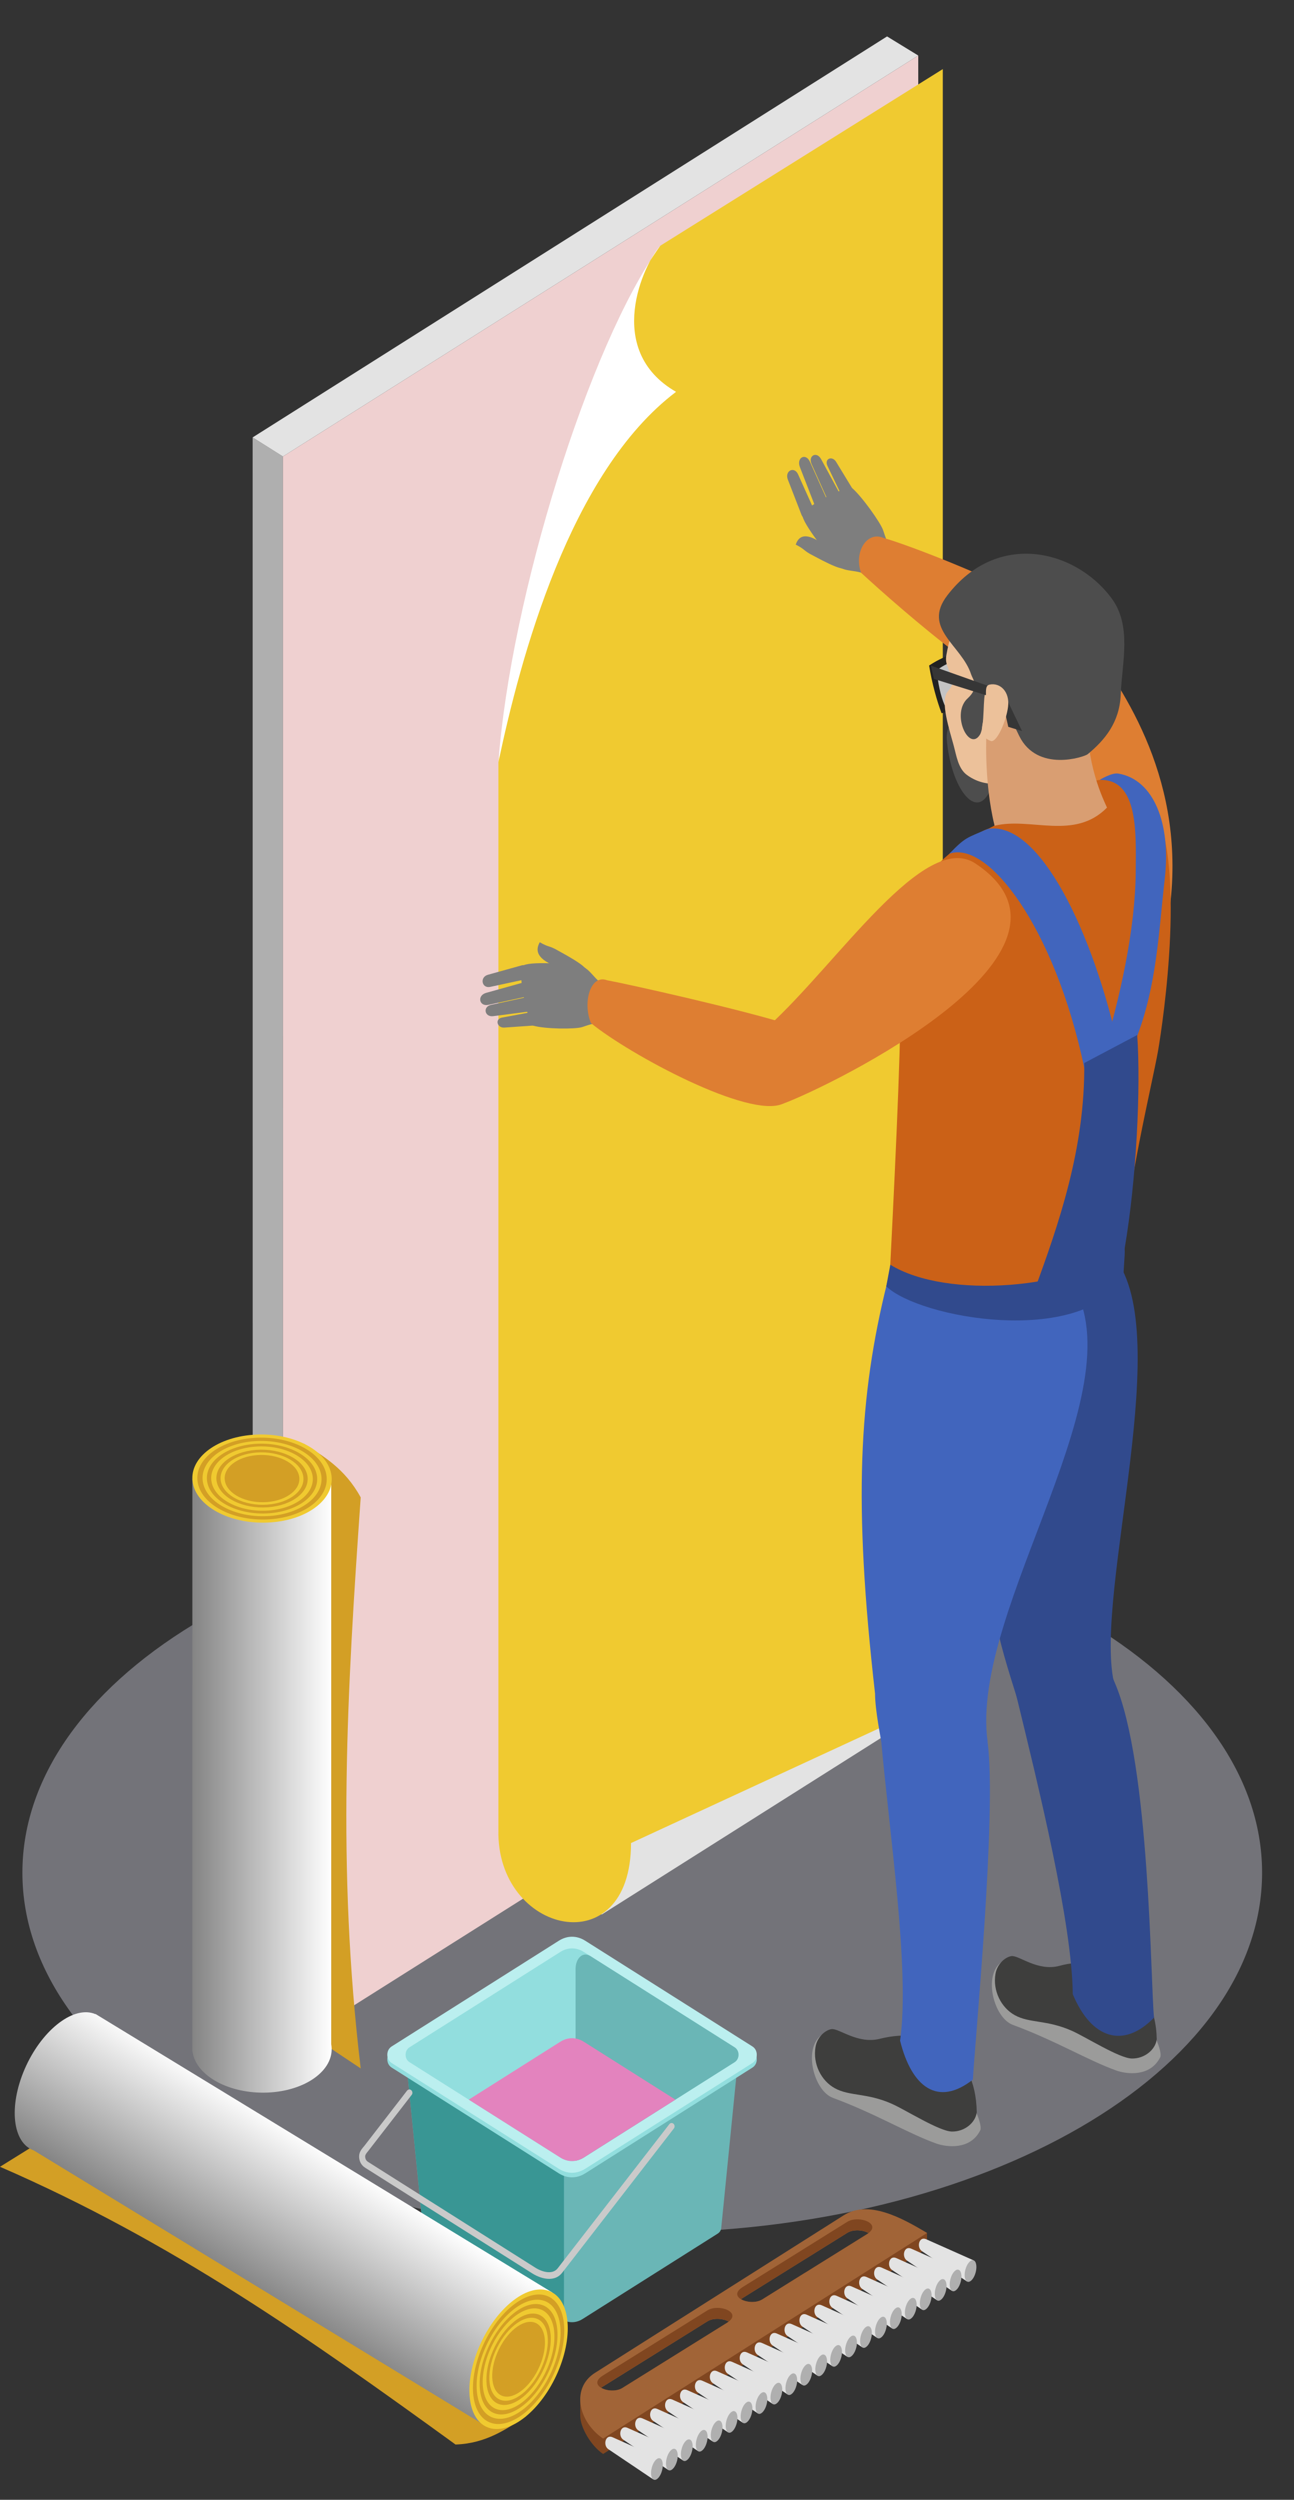 <svg width="29" height="56" viewBox="0 0 29 56" fill="none" xmlns="http://www.w3.org/2000/svg">
<rect x="0" y="0" width="29" height="56" fill="#333333" stroke="none"/>
<path opacity="0.4" fill-rule="evenodd" clip-rule="evenodd" d="M14.394 33.888C22.064 33.888 28.285 37.499 28.285 41.952C28.285 46.404 22.064 50.015 14.394 50.015C6.723 50.015 0.502 46.404 0.502 41.952C0.502 37.499 6.723 33.888 14.394 33.888Z" fill="#D2D2E1"/>
<path fill-rule="evenodd" clip-rule="evenodd" d="M6.342 45.928V10.226L5.662 9.799L5.664 45.499L6.342 45.928Z" fill="#AFAFAF"/>
<path fill-rule="evenodd" clip-rule="evenodd" d="M20.579 1.244L6.341 10.226L6.342 45.928L20.583 36.944L20.579 1.244Z" fill="#EFD0D0"/>
<path fill-rule="evenodd" clip-rule="evenodd" d="M20.579 1.244L6.341 10.226L5.662 9.799L19.88 0.816L20.579 1.244Z" fill="#E3E3E3"/>
<path fill-rule="evenodd" clip-rule="evenodd" d="M13.486 42.889L21.311 37.943L11.96 41.359L13.486 42.889Z" fill="#E3E3E3"/>
<path fill-rule="evenodd" clip-rule="evenodd" d="M21.129 1.548L14.798 5.505C13.556 7.03 11.401 15.221 11.17 17.023V40.99C11.114 43.322 14.142 44.033 14.142 41.288L21.129 38.058V1.548Z" fill="#F0CA30"/>
<path fill-rule="evenodd" clip-rule="evenodd" d="M20.26 12.354C20.442 12.459 20.003 13.228 19.72 13.074C19.3 12.688 19.011 12.862 18.797 12.689C18.7 12.616 18.053 11.829 17.987 11.571C17.887 11.424 18.92 10.885 19.094 10.931C19.318 11.122 19.735 11.712 19.79 11.874C19.922 12.261 19.849 12.114 20.26 12.354Z" fill="#7E7E7E"/>
<path fill-rule="evenodd" clip-rule="evenodd" d="M18.849 11.073L18.545 10.439C18.467 10.278 18.648 10.198 18.74 10.349L19.095 10.932C19.183 11.077 18.93 11.241 18.849 11.073Z" fill="#7E7E7E"/>
<path fill-rule="evenodd" clip-rule="evenodd" d="M18.729 11.23C18.655 11.27 18.566 11.236 18.53 11.156L18.19 10.399C18.103 10.207 18.303 10.102 18.402 10.286L18.796 11.013C18.837 11.09 18.802 11.191 18.729 11.23Z" fill="#7E7E7E"/>
<path fill-rule="evenodd" clip-rule="evenodd" d="M18.463 11.406C18.389 11.442 18.294 11.408 18.259 11.319L17.927 10.465C17.843 10.25 18.058 10.137 18.152 10.346L18.525 11.175C18.564 11.263 18.536 11.367 18.463 11.406Z" fill="#7E7E7E"/>
<path fill-rule="evenodd" clip-rule="evenodd" d="M17.961 11.529L17.657 10.745C17.58 10.548 17.8 10.436 17.886 10.627L18.227 11.385C18.315 11.582 18.035 11.719 17.961 11.529Z" fill="#7E7E7E"/>
<path fill-rule="evenodd" clip-rule="evenodd" d="M19.261 12.699C19.151 12.774 18.939 12.775 18.731 12.694C18.523 12.613 18.303 12.486 18.221 12.445C18.007 12.338 18.047 12.308 17.833 12.2C17.882 12.063 17.99 11.901 18.354 12.127C18.444 12.133 18.483 12.07 18.74 12.269C19.274 11.944 19.48 12.563 19.261 12.699Z" fill="#7E7E7E"/>
<path fill-rule="evenodd" clip-rule="evenodd" d="M14.798 5.505C13.2 7.721 11.441 13.403 11.17 17.075C11.662 14.746 12.766 10.581 15.151 8.778C13.521 7.84 14.429 5.905 14.798 5.505Z" fill="white"/>
<path fill-rule="evenodd" clip-rule="evenodd" d="M22.433 43.962C22.032 44.272 22.276 45.204 22.699 45.361C23.661 45.716 24.385 46.158 25.019 46.384C25.244 46.464 25.779 46.537 26.005 46.081C26.061 45.905 25.708 45.257 25.708 45.257C24.578 45.391 22.933 43.66 22.433 43.962Z" fill="#9B9B9A"/>
<path fill-rule="evenodd" clip-rule="evenodd" d="M23.75 44.037C23.253 44.174 22.83 43.792 22.664 43.821C22.532 43.842 22.348 43.992 22.31 44.218C22.245 44.597 22.437 44.977 22.746 45.146C23.077 45.327 23.456 45.244 24.017 45.492C24.327 45.628 25.082 46.11 25.367 46.115C25.653 46.119 25.896 45.915 25.924 45.683C25.902 44.279 24.703 43.773 23.75 44.037Z" fill="#3E3E3D"/>
<path fill-rule="evenodd" clip-rule="evenodd" d="M22.822 38.131C22.741 37.868 22.408 36.854 22.362 36.485C21.358 32.245 21.146 30.909 21.463 28.277C22.268 27.98 24.187 28.883 24.911 28.091C26.405 29.727 24.513 35.634 24.964 37.688C24.639 38.287 23.54 38.818 22.822 38.131Z" fill="#314A8D"/>
<path fill-rule="evenodd" clip-rule="evenodd" d="M25.863 45.199C25.177 45.904 24.457 45.673 24.042 44.673C24.026 43.08 23.275 40.025 22.775 37.977C22.483 36.713 24.338 36.052 24.98 37.688C25.776 39.507 25.784 44.461 25.863 45.199Z" fill="#314A8D"/>
<path fill-rule="evenodd" clip-rule="evenodd" d="M18.4 45.598C17.999 45.908 18.243 46.84 18.666 46.996C19.628 47.352 20.352 47.794 20.986 48.02C21.211 48.099 21.746 48.173 21.972 47.717C22.028 47.541 21.676 46.893 21.676 46.893C20.546 47.027 18.9 45.296 18.4 45.598Z" fill="#9B9B9A"/>
<path fill-rule="evenodd" clip-rule="evenodd" d="M19.717 45.673C19.217 45.799 18.797 45.428 18.631 45.457C18.498 45.479 18.315 45.628 18.277 45.855C18.212 46.233 18.403 46.614 18.712 46.782C19.044 46.963 19.422 46.88 19.984 47.128C20.293 47.264 21.049 47.746 21.334 47.751C21.62 47.755 21.862 47.551 21.89 47.319C21.869 45.915 20.826 45.394 19.717 45.673Z" fill="#3E3E3D"/>
<path fill-rule="evenodd" clip-rule="evenodd" d="M19.784 39.19C19.735 38.921 19.612 38.31 19.611 37.941C19.121 33.636 19.248 31.29 19.883 28.732C20.722 28.536 23.124 29.323 23.943 28.628C25.64 30.983 21.723 36.005 22.133 39.015C21.737 39.567 20.417 39.954 19.784 39.19Z" fill="#4165BD"/>
<path fill-rule="evenodd" clip-rule="evenodd" d="M21.804 46.586C21.02 47.203 20.431 46.759 20.172 45.715C20.398 44.13 19.924 41.016 19.742 38.921C19.645 37.629 21.746 37.312 22.132 39.015C22.347 40.606 21.839 45.843 21.804 46.586Z" fill="#4165BD"/>
<path fill-rule="evenodd" clip-rule="evenodd" d="M23.705 15.78C22.935 16.08 20.118 13.584 19.297 12.83C19.131 12.367 19.431 11.886 19.804 12.053C20.212 12.154 22.694 13.079 24.021 13.933C24.725 14.421 24.187 15.222 23.705 15.78Z" fill="#DE7E32"/>
<path fill-rule="evenodd" clip-rule="evenodd" d="M26.236 20.171C26.104 21.432 24.095 21.355 23.347 19.23C23.335 19.171 22.665 16.749 22.308 14.725C22.378 14.076 23.69 13.423 24.306 14.263C25.079 15.315 26.538 17.307 26.236 20.171Z" fill="#DE7E32"/>
<path fill-rule="evenodd" clip-rule="evenodd" d="M22.133 18.571C21.996 18.612 21.169 19.044 20.566 19.897C20.125 20.526 20.148 21.93 20.166 22.116C20.221 22.713 20.089 25.654 19.952 28.333C20.211 29.219 24.043 29.04 25.205 27.966C25.216 26.774 25.837 24.209 25.953 23.543C26.068 22.875 26.608 19.222 25.806 18.001C25.622 17.72 24.995 17.426 24.71 17.462C23.69 17.589 22.302 18.52 22.133 18.571Z" fill="#CB6117"/>
<path fill-rule="evenodd" clip-rule="evenodd" d="M21.274 19.127C22.13 18.814 23.633 20.752 24.301 23.927C24.647 24.053 24.735 23.645 25.081 23.541C24.516 20.915 23.297 18.364 22.133 18.571C21.664 18.774 21.637 18.751 21.274 19.127Z" fill="#4165BD"/>
<path fill-rule="evenodd" clip-rule="evenodd" d="M24.644 17.472C25.519 17.442 25.457 18.68 25.453 19.502C25.445 20.854 25.092 22.376 24.694 23.71C24.989 23.837 25.069 23.388 25.456 23.284C25.928 22.096 25.97 20.849 26.104 19.682C26.244 18.464 25.866 17.464 25.061 17.329C24.912 17.304 24.644 17.472 24.644 17.472Z" fill="#4165BD"/>
<path fill-rule="evenodd" clip-rule="evenodd" d="M23.182 28.909C23.72 27.442 24.322 25.728 24.299 23.814C24.695 23.605 25.09 23.395 25.486 23.186C25.569 24.359 25.471 26.409 25.205 27.967C24.616 28.769 23.932 29.025 23.182 28.909Z" fill="#314A8D"/>
<path fill-rule="evenodd" clip-rule="evenodd" d="M21.86 19.344C24.812 21.31 18.614 24.332 17.547 24.726C16.766 24.941 16.477 23.708 17.215 22.996C18.766 21.591 20.719 18.584 21.86 19.344Z" fill="#DE7E32"/>
<path fill-rule="evenodd" clip-rule="evenodd" d="M19.862 28.817C20.611 29.532 24.176 30.172 25.181 28.645C25.169 28.467 25.217 28.145 25.205 27.966C24.066 28.872 21.221 29.117 19.953 28.332C19.922 28.494 19.892 28.656 19.862 28.817Z" fill="#314A8D"/>
<path fill-rule="evenodd" clip-rule="evenodd" d="M13.682 23.126C13.869 23.22 14.161 22.372 13.878 22.218C13.342 22.088 13.293 21.731 13.038 21.649C12.926 21.609 11.962 21.523 11.735 21.623C11.567 21.626 11.803 22.851 11.943 22.975C12.217 23.055 12.898 23.059 13.049 23.008C13.41 22.889 13.259 22.914 13.682 23.126Z" fill="#7E7E7E"/>
<path fill-rule="evenodd" clip-rule="evenodd" d="M11.896 22.676L11.25 22.796C11.087 22.826 11.138 23.031 11.303 23.02L11.942 22.975C12.101 22.964 12.066 22.645 11.896 22.676Z" fill="#7E7E7E"/>
<path fill-rule="evenodd" clip-rule="evenodd" d="M11.937 22.475C11.921 22.387 11.843 22.33 11.763 22.347L11.006 22.511C10.814 22.552 10.859 22.789 11.053 22.764L11.82 22.665C11.901 22.655 11.952 22.563 11.937 22.475Z" fill="#7E7E7E"/>
<path fill-rule="evenodd" clip-rule="evenodd" d="M11.904 22.138C11.884 22.051 11.803 21.989 11.716 22.013L10.895 22.242C10.688 22.299 10.736 22.555 10.946 22.51L11.774 22.331C11.861 22.312 11.919 22.225 11.904 22.138Z" fill="#7E7E7E"/>
<path fill-rule="evenodd" clip-rule="evenodd" d="M11.688 21.627L10.934 21.837C10.745 21.89 10.796 22.15 10.988 22.108L11.745 21.945C11.941 21.902 11.871 21.575 11.688 21.627Z" fill="#7E7E7E"/>
<path fill-rule="evenodd" clip-rule="evenodd" d="M13.326 22.048C13.313 21.907 13.185 21.721 13 21.59C12.815 21.459 12.59 21.344 12.51 21.297C12.303 21.176 12.305 21.229 12.097 21.108C12.027 21.234 11.975 21.426 12.36 21.606C12.419 21.681 12.398 21.753 12.698 21.855C12.786 22.518 13.361 22.321 13.326 22.048Z" fill="#7E7E7E"/>
<path fill-rule="evenodd" clip-rule="evenodd" d="M17.546 24.725C16.793 25.073 14.103 23.621 13.244 22.92C13.055 22.468 13.226 21.817 13.607 21.96C14.019 22.035 16.679 22.623 17.817 22.992C18.545 23.436 17.999 24.138 17.546 24.725Z" fill="#DE7E32"/>
<path fill-rule="evenodd" clip-rule="evenodd" d="M6.811 32.342C7.235 32.616 7.727 32.89 8.084 33.545C7.781 37.865 7.544 41.819 8.084 46.337C7.703 46.083 7.322 45.829 6.941 45.575C6.897 41.164 6.854 36.753 6.811 32.342Z" fill="#D39F25"/>
<path fill-rule="evenodd" clip-rule="evenodd" d="M4.311 33.125H7.423V45.792C7.52 46.328 6.921 46.81 6.075 46.873C5.22 46.936 4.435 46.548 4.323 46.006C4.32 45.99 4.317 45.973 4.315 45.956H4.31V45.891C4.31 45.879 4.31 45.867 4.31 45.855L4.311 33.125Z" fill="url(#paint0_linear_455_4874)"/>
<path fill-rule="evenodd" clip-rule="evenodd" d="M5.67 32.142C4.815 32.205 4.212 32.696 4.324 33.238C4.436 33.78 5.22 34.168 6.075 34.104C6.93 34.041 7.533 33.55 7.421 33.008C7.309 32.466 6.525 32.078 5.67 32.142Z" fill="#F0CA30"/>
<path fill-rule="evenodd" clip-rule="evenodd" d="M5.684 32.212C4.89 32.271 4.331 32.727 4.435 33.23C4.539 33.732 5.267 34.093 6.061 34.034C6.854 33.975 7.414 33.519 7.31 33.016C7.206 32.513 6.478 32.153 5.684 32.212Z" fill="#D39F25"/>
<path fill-rule="evenodd" clip-rule="evenodd" d="M5.699 32.285C4.969 32.339 4.455 32.758 4.551 33.221C4.646 33.683 5.316 34.015 6.046 33.961C6.776 33.907 7.29 33.487 7.195 33.024C7.099 32.562 6.429 32.231 5.699 32.285Z" fill="#F0CA30"/>
<path fill-rule="evenodd" clip-rule="evenodd" d="M5.712 32.346C5.035 32.397 4.558 32.785 4.647 33.214C4.736 33.642 5.356 33.95 6.033 33.9C6.71 33.85 7.187 33.461 7.098 33.032C7.01 32.603 6.389 32.296 5.712 32.346Z" fill="#D39F25"/>
<path fill-rule="evenodd" clip-rule="evenodd" d="M5.724 32.407C5.1 32.454 4.661 32.812 4.743 33.207C4.824 33.602 5.397 33.885 6.02 33.839C6.644 33.792 7.083 33.435 7.001 33.039C6.92 32.644 6.348 32.361 5.724 32.407Z" fill="#F0CA30"/>
<path fill-rule="evenodd" clip-rule="evenodd" d="M5.74 32.48C5.18 32.522 4.785 32.843 4.858 33.198C4.932 33.553 5.446 33.807 6.006 33.766C6.566 33.724 6.96 33.403 6.887 33.047C6.813 32.693 6.3 32.438 5.74 32.48Z" fill="#D39F25"/>
<path fill-rule="evenodd" clip-rule="evenodd" d="M5.752 32.539C5.243 32.577 4.885 32.869 4.951 33.191C5.018 33.513 5.484 33.744 5.993 33.706C6.501 33.669 6.86 33.377 6.793 33.054C6.726 32.732 6.26 32.502 5.752 32.539Z" fill="#F0CA30"/>
<path fill-rule="evenodd" clip-rule="evenodd" d="M5.763 32.597C5.305 32.631 4.982 32.894 5.042 33.184C5.102 33.475 5.522 33.683 5.981 33.649C6.439 33.615 6.762 33.352 6.702 33.062C6.642 32.771 6.222 32.563 5.763 32.597Z" fill="#D39F25"/>
<path fill-rule="evenodd" clip-rule="evenodd" d="M20.776 50.369V50.023C20.229 49.704 19.434 49.639 18.907 49.974L18.035 50.526V50.613L18.989 50.019C19.126 49.933 19.346 49.953 19.466 50.025C19.453 50.035 19.44 50.044 19.424 50.053L18.035 50.919V52.108L20.776 50.369ZM18.035 50.526L14.901 52.51V52.597L15.854 52.002C15.991 51.917 16.211 51.937 16.331 52.008C16.319 52.018 16.305 52.028 16.29 52.037L14.901 52.902V54.096L18.035 52.107V50.918L17.082 51.512C16.945 51.597 16.725 51.578 16.605 51.506C16.618 51.497 16.631 51.487 16.646 51.478L18.035 50.613V50.526ZM14.901 52.51L13.335 53.501C13.213 53.579 13.195 53.675 13.127 53.769L13.004 53.711V54.121C13.004 54.366 13.232 54.782 13.516 54.974L14.901 54.096V52.902L13.947 53.496C13.811 53.581 13.59 53.562 13.471 53.49C13.483 53.48 13.496 53.471 13.512 53.462L14.901 52.597V52.51Z" fill="#804620"/>
<path fill-rule="evenodd" clip-rule="evenodd" d="M20.776 50.023C20.2 49.676 19.459 49.276 18.907 49.628L18.035 50.18V50.613L18.989 50.019C19.126 49.934 19.346 49.953 19.466 50.026C19.453 50.035 19.44 50.044 19.424 50.054L18.035 50.919V51.762L20.776 50.023ZM18.035 50.18L14.901 52.164V52.596L15.854 52.002C15.991 51.917 16.211 51.937 16.331 52.008C16.319 52.018 16.305 52.027 16.29 52.037L14.901 52.902V53.75L18.035 51.761V50.918L17.082 51.512C16.945 51.597 16.725 51.578 16.605 51.506C16.618 51.497 16.631 51.487 16.646 51.478L18.035 50.612V50.18ZM14.901 52.164L13.335 53.156C13.114 53.296 13.013 53.5 13.004 53.718V53.784C13.018 54.094 13.211 54.422 13.516 54.629L14.901 53.75V52.902L13.947 53.496C13.811 53.581 13.59 53.562 13.471 53.49C13.483 53.48 13.496 53.471 13.512 53.462L14.901 52.596V52.164Z" fill="#A16437"/>
<path fill-rule="evenodd" clip-rule="evenodd" d="M21.819 50.636L20.756 50.163C20.594 50.091 20.536 50.346 20.662 50.431L21.667 51.107L21.819 50.636Z" fill="#E3E3E3"/>
<path fill-rule="evenodd" clip-rule="evenodd" d="M21.633 50.853C21.6 50.987 21.626 51.105 21.691 51.117C21.756 51.129 21.835 51.031 21.868 50.897C21.901 50.764 21.875 50.645 21.81 50.633C21.745 50.622 21.666 50.72 21.633 50.853Z" fill="#AFAFAF"/>
<path fill-rule="evenodd" clip-rule="evenodd" d="M21.484 50.847L20.421 50.374C20.259 50.302 20.201 50.557 20.327 50.642L21.332 51.318L21.484 50.847Z" fill="#E3E3E3"/>
<path fill-rule="evenodd" clip-rule="evenodd" d="M21.298 51.064C21.265 51.198 21.291 51.316 21.356 51.328C21.421 51.34 21.5 51.242 21.533 51.109C21.566 50.975 21.54 50.857 21.474 50.845C21.41 50.832 21.331 50.931 21.298 51.064Z" fill="#AFAFAF"/>
<path fill-rule="evenodd" clip-rule="evenodd" d="M21.149 51.059L20.086 50.585C19.925 50.514 19.867 50.769 19.993 50.853L20.998 51.529L21.149 51.059Z" fill="#E3E3E3"/>
<path fill-rule="evenodd" clip-rule="evenodd" d="M20.963 51.276C20.931 51.41 20.957 51.528 21.022 51.54C21.087 51.552 21.166 51.454 21.199 51.321C21.232 51.187 21.205 51.069 21.14 51.057C21.075 51.044 20.996 51.143 20.963 51.276Z" fill="#AFAFAF"/>
<path fill-rule="evenodd" clip-rule="evenodd" d="M20.815 51.27L19.752 50.796C19.59 50.724 19.532 50.979 19.658 51.064L20.663 51.74L20.815 51.27Z" fill="#E3E3E3"/>
<path fill-rule="evenodd" clip-rule="evenodd" d="M20.629 51.487C20.596 51.62 20.622 51.739 20.688 51.751C20.752 51.763 20.832 51.664 20.864 51.531C20.897 51.397 20.871 51.279 20.806 51.267C20.741 51.255 20.661 51.353 20.629 51.487Z" fill="#AFAFAF"/>
<path fill-rule="evenodd" clip-rule="evenodd" d="M20.48 51.481L19.417 51.008C19.255 50.936 19.197 51.191 19.323 51.276L20.328 51.952L20.48 51.481Z" fill="#E3E3E3"/>
<path fill-rule="evenodd" clip-rule="evenodd" d="M20.293 51.697C20.261 51.831 20.287 51.949 20.352 51.961C20.417 51.973 20.496 51.875 20.529 51.742C20.562 51.608 20.535 51.49 20.47 51.478C20.405 51.466 20.326 51.564 20.293 51.697Z" fill="#AFAFAF"/>
<path fill-rule="evenodd" clip-rule="evenodd" d="M20.146 51.692L19.082 51.219C18.921 51.147 18.863 51.402 18.989 51.486L19.994 52.162L20.146 51.692Z" fill="#E3E3E3"/>
<path fill-rule="evenodd" clip-rule="evenodd" d="M19.959 51.909C19.927 52.043 19.953 52.161 20.018 52.173C20.082 52.185 20.162 52.087 20.195 51.954C20.227 51.82 20.201 51.702 20.136 51.69C20.072 51.678 19.992 51.776 19.959 51.909Z" fill="#AFAFAF"/>
<path fill-rule="evenodd" clip-rule="evenodd" d="M19.811 51.904L18.748 51.43C18.587 51.358 18.528 51.613 18.654 51.698L19.659 52.374L19.811 51.904Z" fill="#E3E3E3"/>
<path fill-rule="evenodd" clip-rule="evenodd" d="M19.625 52.12C19.592 52.254 19.618 52.372 19.683 52.384C19.748 52.396 19.828 52.298 19.86 52.164C19.893 52.031 19.867 51.913 19.802 51.9C19.737 51.888 19.658 51.987 19.625 52.12Z" fill="#AFAFAF"/>
<path fill-rule="evenodd" clip-rule="evenodd" d="M19.476 52.115L18.413 51.642C18.252 51.57 18.193 51.825 18.319 51.909L19.324 52.585L19.476 52.115Z" fill="#E3E3E3"/>
<path fill-rule="evenodd" clip-rule="evenodd" d="M19.29 52.332C19.257 52.465 19.283 52.583 19.349 52.596C19.413 52.608 19.493 52.51 19.525 52.376C19.558 52.243 19.532 52.124 19.467 52.112C19.402 52.1 19.323 52.199 19.29 52.332Z" fill="#AFAFAF"/>
<path fill-rule="evenodd" clip-rule="evenodd" d="M19.141 52.326L18.078 51.853C17.917 51.781 17.858 52.036 17.984 52.121L18.989 52.797L19.141 52.326Z" fill="#E3E3E3"/>
<path fill-rule="evenodd" clip-rule="evenodd" d="M18.955 52.543C18.922 52.676 18.948 52.794 19.014 52.806C19.078 52.819 19.158 52.72 19.191 52.587C19.223 52.453 19.197 52.335 19.132 52.323C19.067 52.311 18.988 52.409 18.955 52.543Z" fill="#AFAFAF"/>
<path fill-rule="evenodd" clip-rule="evenodd" d="M18.807 52.537L17.743 52.064C17.582 51.992 17.524 52.247 17.65 52.332L18.655 53.008L18.807 52.537Z" fill="#E3E3E3"/>
<path fill-rule="evenodd" clip-rule="evenodd" d="M18.621 52.755C18.588 52.888 18.614 53.006 18.679 53.018C18.744 53.03 18.824 52.932 18.856 52.798C18.889 52.665 18.863 52.547 18.797 52.535C18.733 52.523 18.653 52.621 18.621 52.755Z" fill="#AFAFAF"/>
<path fill-rule="evenodd" clip-rule="evenodd" d="M18.472 52.749L17.409 52.275C17.248 52.203 17.189 52.458 17.315 52.543L18.32 53.219L18.472 52.749Z" fill="#E3E3E3"/>
<path fill-rule="evenodd" clip-rule="evenodd" d="M18.286 52.966C18.253 53.1 18.279 53.218 18.344 53.23C18.409 53.242 18.488 53.144 18.521 53.011C18.554 52.877 18.528 52.759 18.462 52.747C18.398 52.734 18.318 52.833 18.286 52.966Z" fill="#AFAFAF"/>
<path fill-rule="evenodd" clip-rule="evenodd" d="M18.138 52.96L17.074 52.486C16.913 52.414 16.854 52.669 16.98 52.754L17.985 53.43L18.138 52.96Z" fill="#E3E3E3"/>
<path fill-rule="evenodd" clip-rule="evenodd" d="M17.952 53.176C17.919 53.31 17.945 53.428 18.01 53.44C18.075 53.452 18.154 53.354 18.187 53.221C18.22 53.087 18.194 52.969 18.128 52.957C18.064 52.945 17.984 53.043 17.952 53.176Z" fill="#AFAFAF"/>
<path fill-rule="evenodd" clip-rule="evenodd" d="M17.803 53.171L16.739 52.698C16.578 52.626 16.52 52.881 16.646 52.965L17.651 53.641L17.803 53.171Z" fill="#E3E3E3"/>
<path fill-rule="evenodd" clip-rule="evenodd" d="M17.617 53.388C17.584 53.522 17.61 53.64 17.675 53.652C17.74 53.664 17.819 53.566 17.852 53.432C17.884 53.299 17.858 53.181 17.794 53.169C17.729 53.156 17.649 53.255 17.617 53.388Z" fill="#AFAFAF"/>
<path fill-rule="evenodd" clip-rule="evenodd" d="M17.468 53.383L16.405 52.909C16.243 52.837 16.185 53.092 16.311 53.177L17.316 53.853L17.468 53.383Z" fill="#E3E3E3"/>
<path fill-rule="evenodd" clip-rule="evenodd" d="M17.282 53.599C17.249 53.733 17.275 53.851 17.34 53.863C17.405 53.875 17.485 53.777 17.517 53.644C17.55 53.51 17.524 53.392 17.459 53.38C17.394 53.368 17.314 53.466 17.282 53.599Z" fill="#AFAFAF"/>
<path fill-rule="evenodd" clip-rule="evenodd" d="M17.133 53.593L16.07 53.12C15.909 53.048 15.851 53.303 15.976 53.388L16.982 54.064L17.133 53.593Z" fill="#E3E3E3"/>
<path fill-rule="evenodd" clip-rule="evenodd" d="M16.947 53.811C16.915 53.944 16.941 54.062 17.006 54.075C17.071 54.087 17.15 53.988 17.183 53.855C17.215 53.722 17.189 53.603 17.124 53.591C17.059 53.579 16.98 53.677 16.947 53.811Z" fill="#AFAFAF"/>
<path fill-rule="evenodd" clip-rule="evenodd" d="M16.799 53.805L15.736 53.331C15.574 53.26 15.516 53.515 15.642 53.599L16.647 54.275L16.799 53.805Z" fill="#E3E3E3"/>
<path fill-rule="evenodd" clip-rule="evenodd" d="M16.613 54.022C16.58 54.155 16.606 54.273 16.671 54.285C16.736 54.298 16.816 54.199 16.848 54.066C16.881 53.933 16.855 53.814 16.79 53.802C16.725 53.79 16.645 53.888 16.613 54.022Z" fill="#AFAFAF"/>
<path fill-rule="evenodd" clip-rule="evenodd" d="M16.464 54.016L15.401 53.543C15.24 53.471 15.182 53.726 15.308 53.811L16.313 54.487L16.464 54.016Z" fill="#E3E3E3"/>
<path fill-rule="evenodd" clip-rule="evenodd" d="M16.278 54.233C16.245 54.367 16.271 54.485 16.336 54.497C16.401 54.509 16.48 54.411 16.513 54.278C16.546 54.144 16.52 54.026 16.455 54.014C16.39 54.002 16.311 54.1 16.278 54.233Z" fill="#AFAFAF"/>
<path fill-rule="evenodd" clip-rule="evenodd" d="M16.129 54.228L15.066 53.754C14.905 53.682 14.847 53.937 14.973 54.022L15.978 54.698L16.129 54.228Z" fill="#E3E3E3"/>
<path fill-rule="evenodd" clip-rule="evenodd" d="M15.943 54.444C15.911 54.578 15.937 54.696 16.002 54.708C16.066 54.72 16.146 54.622 16.178 54.489C16.211 54.355 16.185 54.237 16.12 54.225C16.055 54.213 15.976 54.311 15.943 54.444Z" fill="#AFAFAF"/>
<path fill-rule="evenodd" clip-rule="evenodd" d="M15.795 54.439L14.732 53.965C14.57 53.893 14.512 54.148 14.638 54.233L15.643 54.909L15.795 54.439Z" fill="#E3E3E3"/>
<path fill-rule="evenodd" clip-rule="evenodd" d="M15.609 54.656C15.576 54.789 15.602 54.908 15.667 54.92C15.732 54.932 15.812 54.833 15.844 54.7C15.877 54.566 15.851 54.448 15.786 54.436C15.721 54.424 15.642 54.522 15.609 54.656Z" fill="#AFAFAF"/>
<path fill-rule="evenodd" clip-rule="evenodd" d="M15.46 54.65L14.397 54.176C14.235 54.104 14.177 54.359 14.303 54.444L15.308 55.12L15.46 54.65Z" fill="#E3E3E3"/>
<path fill-rule="evenodd" clip-rule="evenodd" d="M15.274 54.867C15.241 55.001 15.267 55.119 15.332 55.131C15.397 55.143 15.477 55.044 15.509 54.911C15.542 54.778 15.516 54.66 15.451 54.648C15.386 54.635 15.307 54.733 15.274 54.867Z" fill="#AFAFAF"/>
<path fill-rule="evenodd" clip-rule="evenodd" d="M15.126 54.861L14.062 54.388C13.901 54.316 13.843 54.571 13.969 54.655L14.974 55.331L15.126 54.861Z" fill="#E3E3E3"/>
<path fill-rule="evenodd" clip-rule="evenodd" d="M14.939 55.077C14.907 55.211 14.933 55.329 14.998 55.341C15.063 55.353 15.142 55.255 15.175 55.122C15.208 54.988 15.181 54.87 15.116 54.858C15.051 54.846 14.972 54.944 14.939 55.077Z" fill="#AFAFAF"/>
<path fill-rule="evenodd" clip-rule="evenodd" d="M14.791 55.072L13.728 54.599C13.566 54.527 13.508 54.782 13.634 54.867L14.639 55.543L14.791 55.072Z" fill="#E3E3E3"/>
<path fill-rule="evenodd" clip-rule="evenodd" d="M14.605 55.289C14.572 55.423 14.598 55.541 14.664 55.553C14.728 55.565 14.808 55.467 14.84 55.333C14.873 55.2 14.847 55.081 14.782 55.069C14.717 55.057 14.637 55.156 14.605 55.289Z" fill="#AFAFAF"/>
<path fill-rule="evenodd" clip-rule="evenodd" d="M16.647 51.233L18.989 49.773C19.179 49.655 19.529 49.738 19.549 49.883V49.909C19.544 49.945 19.518 49.985 19.466 50.025C19.346 49.953 19.126 49.934 18.989 50.019L16.647 51.478C16.631 51.488 16.618 51.497 16.605 51.507C16.501 51.444 16.473 51.341 16.647 51.233ZM17.026 51.54C17.008 51.547 16.988 51.553 16.969 51.557C16.988 51.552 17.007 51.547 17.026 51.54ZM16.887 51.568C16.871 51.568 16.854 51.569 16.839 51.568C16.854 51.569 16.87 51.569 16.887 51.568ZM16.821 51.567C16.74 51.562 16.663 51.54 16.607 51.507C16.663 51.54 16.74 51.562 16.821 51.567Z" fill="#804620"/>
<path fill-rule="evenodd" clip-rule="evenodd" d="M13.571 53.179L15.854 51.757C16.044 51.639 16.394 51.722 16.413 51.867V51.893C16.409 51.929 16.383 51.968 16.331 52.009C16.211 51.937 15.991 51.918 15.854 52.003L13.571 53.425V53.179ZM13.564 53.183L13.571 53.179V53.425L13.564 53.429V53.183ZM13.571 53.532L13.566 53.531L13.564 53.53L13.571 53.532ZM13.546 53.195L13.564 53.183V53.429L13.546 53.44V53.195ZM13.564 53.53L13.563 53.529L13.562 53.529L13.564 53.53ZM13.543 53.197L13.546 53.195V53.441L13.543 53.443V53.197ZM13.512 53.216L13.543 53.197V53.443L13.512 53.462C13.496 53.472 13.483 53.481 13.47 53.49C13.366 53.428 13.338 53.325 13.512 53.216ZM13.514 53.512L13.517 53.513L13.517 53.513L13.514 53.512Z" fill="#804620"/>
<path fill-rule="evenodd" clip-rule="evenodd" d="M20.898 14.919L21.118 15.892L21.928 15.649L21.675 14.648L20.898 14.919Z" fill="#C4C4C4"/>
<path d="M21.416 15.722L21.84 15.594C21.769 15.312 21.697 15.03 21.626 14.747C21.557 14.762 21.489 14.776 21.416 14.798V14.631C21.521 14.599 21.622 14.575 21.724 14.549C21.821 14.934 21.919 15.319 22.016 15.703L21.416 15.883V15.722ZM20.992 15.014C21.022 15.3 21.073 15.569 21.169 15.796L21.416 15.722V15.883L21.102 15.978C21 15.71 20.887 15.312 20.822 14.909C21.043 14.764 21.234 14.686 21.416 14.631V14.798C21.297 14.834 21.166 14.89 20.992 15.014Z" fill="#222221"/>
<path fill-rule="evenodd" clip-rule="evenodd" d="M21.422 16.106C21.219 16.241 21.21 16.456 21.219 16.571C21.319 17.762 22.013 18.585 22.288 17.398C22.406 16.889 22.716 16.443 22.258 16.112C21.91 15.862 21.466 16.104 21.422 16.106Z" fill="#4D4D4D"/>
<path fill-rule="evenodd" clip-rule="evenodd" d="M21.485 13.74C21.396 14.004 21.288 14.269 21.234 14.545C21.196 14.737 21.179 14.794 21.248 14.966C21.352 15.229 21.415 15.284 21.236 15.496C21.062 15.703 21.286 16.375 21.369 16.686C21.436 16.93 21.471 17.217 21.673 17.363C22.177 17.729 22.742 17.509 23.248 17.311C23.75 17.118 24.734 15.72 24.888 15.263C25 14.326 24.78 13.517 23.353 12.948C22.734 12.702 21.71 13.076 21.485 13.74Z" fill="#ECC19A"/>
<path fill-rule="evenodd" clip-rule="evenodd" d="M22.11 16.348C22.11 16.348 22.038 17.478 22.29 18.499C23.087 18.297 24.076 18.837 24.809 18.092C24.671 17.789 24.272 16.934 24.378 15.651C24.411 15.247 22.165 15.195 22.11 16.348Z" fill="#D99E72"/>
<path fill-rule="evenodd" clip-rule="evenodd" d="M21.763 15.105C21.799 15.218 21.962 15.387 21.691 15.64C21.303 15.983 21.715 16.855 21.961 16.459C22.078 16.269 22.018 15.559 22.097 15.499C22.333 15.316 22.582 15.961 22.842 16.487C23.249 17.312 24.303 16.956 24.376 16.896C24.758 16.58 25.092 16.186 25.117 15.556C25.146 14.825 25.375 14.014 24.899 13.385C24.078 12.301 22.343 11.89 21.231 13.337C20.658 14.082 21.552 14.451 21.763 15.105Z" fill="#4D4D4D"/>
<path fill-rule="evenodd" clip-rule="evenodd" d="M22.477 15.483L20.862 14.911L20.929 15.209L22.463 15.688L22.597 16.283L22.906 16.378L22.477 15.483Z" fill="#363636"/>
<path fill-rule="evenodd" clip-rule="evenodd" d="M22.592 15.831C22.55 16.164 22.341 16.63 22.211 16.602C21.881 16.476 22.04 16.235 22.082 15.902C22.125 15.569 22.046 15.366 22.174 15.337C22.415 15.284 22.634 15.497 22.592 15.831Z" fill="#ECC19A"/>
<path fill-rule="evenodd" clip-rule="evenodd" d="M9.09 46.03L9.475 49.886C9.475 49.95 9.504 50.004 9.554 50.036L12.582 51.95C12.733 52.046 12.906 52.046 13.057 51.95L16.087 50.036C16.137 50.004 16.166 49.95 16.166 49.886L16.551 46.03H9.09Z" fill="#6AB6B6"/>
<path fill-rule="evenodd" clip-rule="evenodd" d="M9.09 46.03L9.475 49.886C9.475 49.95 9.504 50.004 9.554 50.036L12.462 51.87C12.5 51.893 12.542 51.893 12.58 51.87C12.617 51.846 12.639 51.806 12.639 51.758V46.03H9.09Z" fill="#399694"/>
<path fill-rule="evenodd" clip-rule="evenodd" d="M16.863 46.318L13.114 48.688C12.927 48.806 12.712 48.806 12.525 48.688L8.778 46.318C8.715 46.278 8.68 46.211 8.68 46.132C8.68 46.053 8.715 45.986 8.778 45.946L12.526 43.577C12.713 43.459 12.927 43.459 13.114 43.577L16.862 45.946C16.925 45.986 16.96 46.053 16.96 46.132C16.961 46.211 16.925 46.278 16.863 46.318Z" fill="#92DEDE"/>
<path fill-rule="evenodd" clip-rule="evenodd" d="M16.863 46.216L13.114 48.586C12.927 48.704 12.712 48.704 12.525 48.586L8.778 46.216C8.715 46.176 8.68 46.109 8.68 46.03C8.68 45.951 8.715 45.884 8.778 45.844L12.526 43.475C12.713 43.357 12.927 43.357 13.114 43.475L16.862 45.844C16.925 45.884 16.96 45.951 16.96 46.03C16.961 46.109 16.925 46.176 16.863 46.216Z" fill="#BBEFEF"/>
<path fill-rule="evenodd" clip-rule="evenodd" d="M16.463 46.197L13.085 48.332C12.916 48.439 12.723 48.439 12.555 48.332L9.178 46.197C9.122 46.162 9.09 46.101 9.09 46.03C9.09 45.959 9.122 45.898 9.178 45.863L12.556 43.728C12.724 43.621 12.917 43.621 13.085 43.728L16.462 45.862C16.518 45.898 16.551 45.959 16.551 46.03C16.551 46.101 16.519 46.162 16.463 46.197Z" fill="#92DEDE"/>
<path fill-rule="evenodd" clip-rule="evenodd" d="M12.899 48.405V44.11C12.899 43.883 13.05 43.708 13.233 43.821L16.462 45.863C16.519 45.898 16.551 45.959 16.551 46.03C16.551 46.101 16.519 46.162 16.462 46.198L13.084 48.333C13.025 48.37 12.963 48.394 12.899 48.405Z" fill="#6AB6B6"/>
<path fill-rule="evenodd" clip-rule="evenodd" d="M10.505 47.036L12.556 45.74C12.724 45.633 12.917 45.633 13.085 45.74L15.136 47.036L13.085 48.332C12.916 48.439 12.723 48.439 12.555 48.332L10.505 47.036Z" fill="#E383BE"/>
<path d="M12.307 51.051C12.177 51.051 12.038 50.998 11.928 50.928L8.18 48.559C8.096 48.505 8.048 48.414 8.048 48.309C8.048 48.215 8.097 48.155 8.14 48.102L8.163 48.075L9.123 46.834C9.148 46.803 9.19 46.799 9.218 46.826C9.247 46.852 9.251 46.899 9.226 46.93L8.241 48.201C8.204 48.246 8.184 48.273 8.184 48.308C8.184 48.361 8.206 48.404 8.248 48.43L11.995 50.799C12.168 50.908 12.39 50.955 12.498 50.815L15 47.586C15.024 47.554 15.067 47.55 15.095 47.577C15.123 47.604 15.127 47.65 15.103 47.681L12.601 50.911C12.524 51.013 12.418 51.051 12.307 51.051Z" fill="#CACACA"/>
<path fill-rule="evenodd" clip-rule="evenodd" d="M11.79 54.129C11.364 54.402 10.906 54.739 10.209 54.762C6.909 52.371 3.868 50.221 0 48.54C0.388 48.299 0.776 48.058 1.165 47.816C4.706 49.921 8.248 52.025 11.79 54.129Z" fill="#D39F25"/>
<path fill-rule="evenodd" clip-rule="evenodd" d="M12.38 51.358L10.866 54.335L0.756 48.173C0.282 48.006 0.189 47.198 0.55 46.358C0.915 45.509 1.607 44.948 2.094 45.104C2.109 45.109 2.123 45.114 2.138 45.121L2.14 45.116L2.192 45.148C2.201 45.154 2.211 45.159 2.22 45.165L12.38 51.358Z" fill="url(#paint1_linear_455_4874)"/>
<path fill-rule="evenodd" clip-rule="evenodd" d="M12.504 53.135C12.869 52.286 12.77 51.471 12.283 51.315C11.796 51.158 11.105 51.72 10.74 52.569C10.375 53.417 10.474 54.232 10.96 54.389C11.447 54.545 12.139 53.984 12.504 53.135Z" fill="#F0CA30"/>
<path fill-rule="evenodd" clip-rule="evenodd" d="M12.441 53.115C12.78 52.327 12.689 51.57 12.237 51.425C11.784 51.28 11.143 51.801 10.804 52.589C10.465 53.377 10.556 54.133 11.009 54.279C11.46 54.424 12.102 53.903 12.441 53.115Z" fill="#D39F25"/>
<path fill-rule="evenodd" clip-rule="evenodd" d="M12.375 53.094C12.687 52.369 12.603 51.673 12.187 51.54C11.771 51.406 11.181 51.886 10.869 52.61C10.558 53.335 10.642 54.031 11.058 54.164C11.473 54.297 12.063 53.818 12.375 53.094Z" fill="#F0CA30"/>
<path fill-rule="evenodd" clip-rule="evenodd" d="M12.32 53.076C12.609 52.404 12.531 51.759 12.146 51.635C11.76 51.511 11.213 51.956 10.924 52.628C10.635 53.3 10.713 53.944 11.099 54.068C11.484 54.192 12.031 53.748 12.32 53.076Z" fill="#D39F25"/>
<path fill-rule="evenodd" clip-rule="evenodd" d="M12.265 53.059C12.531 52.44 12.459 51.845 12.104 51.731C11.749 51.617 11.245 52.026 10.979 52.645C10.712 53.264 10.784 53.859 11.139 53.973C11.495 54.087 11.998 53.678 12.265 53.059Z" fill="#F0CA30"/>
<path fill-rule="evenodd" clip-rule="evenodd" d="M12.2 53.038C12.439 52.482 12.374 51.948 12.056 51.845C11.737 51.743 11.284 52.111 11.045 52.666C10.806 53.222 10.87 53.756 11.189 53.859C11.508 53.961 11.96 53.593 12.2 53.038Z" fill="#D39F25"/>
<path fill-rule="evenodd" clip-rule="evenodd" d="M12.146 53.02C12.364 52.516 12.305 52.031 12.015 51.938C11.726 51.845 11.315 52.179 11.097 52.684C10.88 53.188 10.939 53.673 11.229 53.766C11.518 53.859 11.929 53.525 12.146 53.02Z" fill="#F0CA30"/>
<path fill-rule="evenodd" clip-rule="evenodd" d="M12.095 53.004C12.29 52.549 12.238 52.112 11.977 52.028C11.716 51.944 11.345 52.245 11.149 52.7C10.954 53.155 11.007 53.592 11.268 53.676C11.528 53.76 11.899 53.459 12.095 53.004Z" fill="#D39F25"/>
<defs>
<linearGradient id="paint0_linear_455_4874" x1="4.311" y1="40.002" x2="7.434" y2="40.002" gradientUnits="userSpaceOnUse">
<stop stop-color="#848484"/>
<stop offset="1" stop-color="white"/>
</linearGradient>
<linearGradient id="paint1_linear_455_4874" x1="5.319" y1="51.073" x2="7.206" y2="48.087" gradientUnits="userSpaceOnUse">
<stop stop-color="#848484"/>
<stop offset="1" stop-color="white"/>
</linearGradient>
</defs>
</svg>
